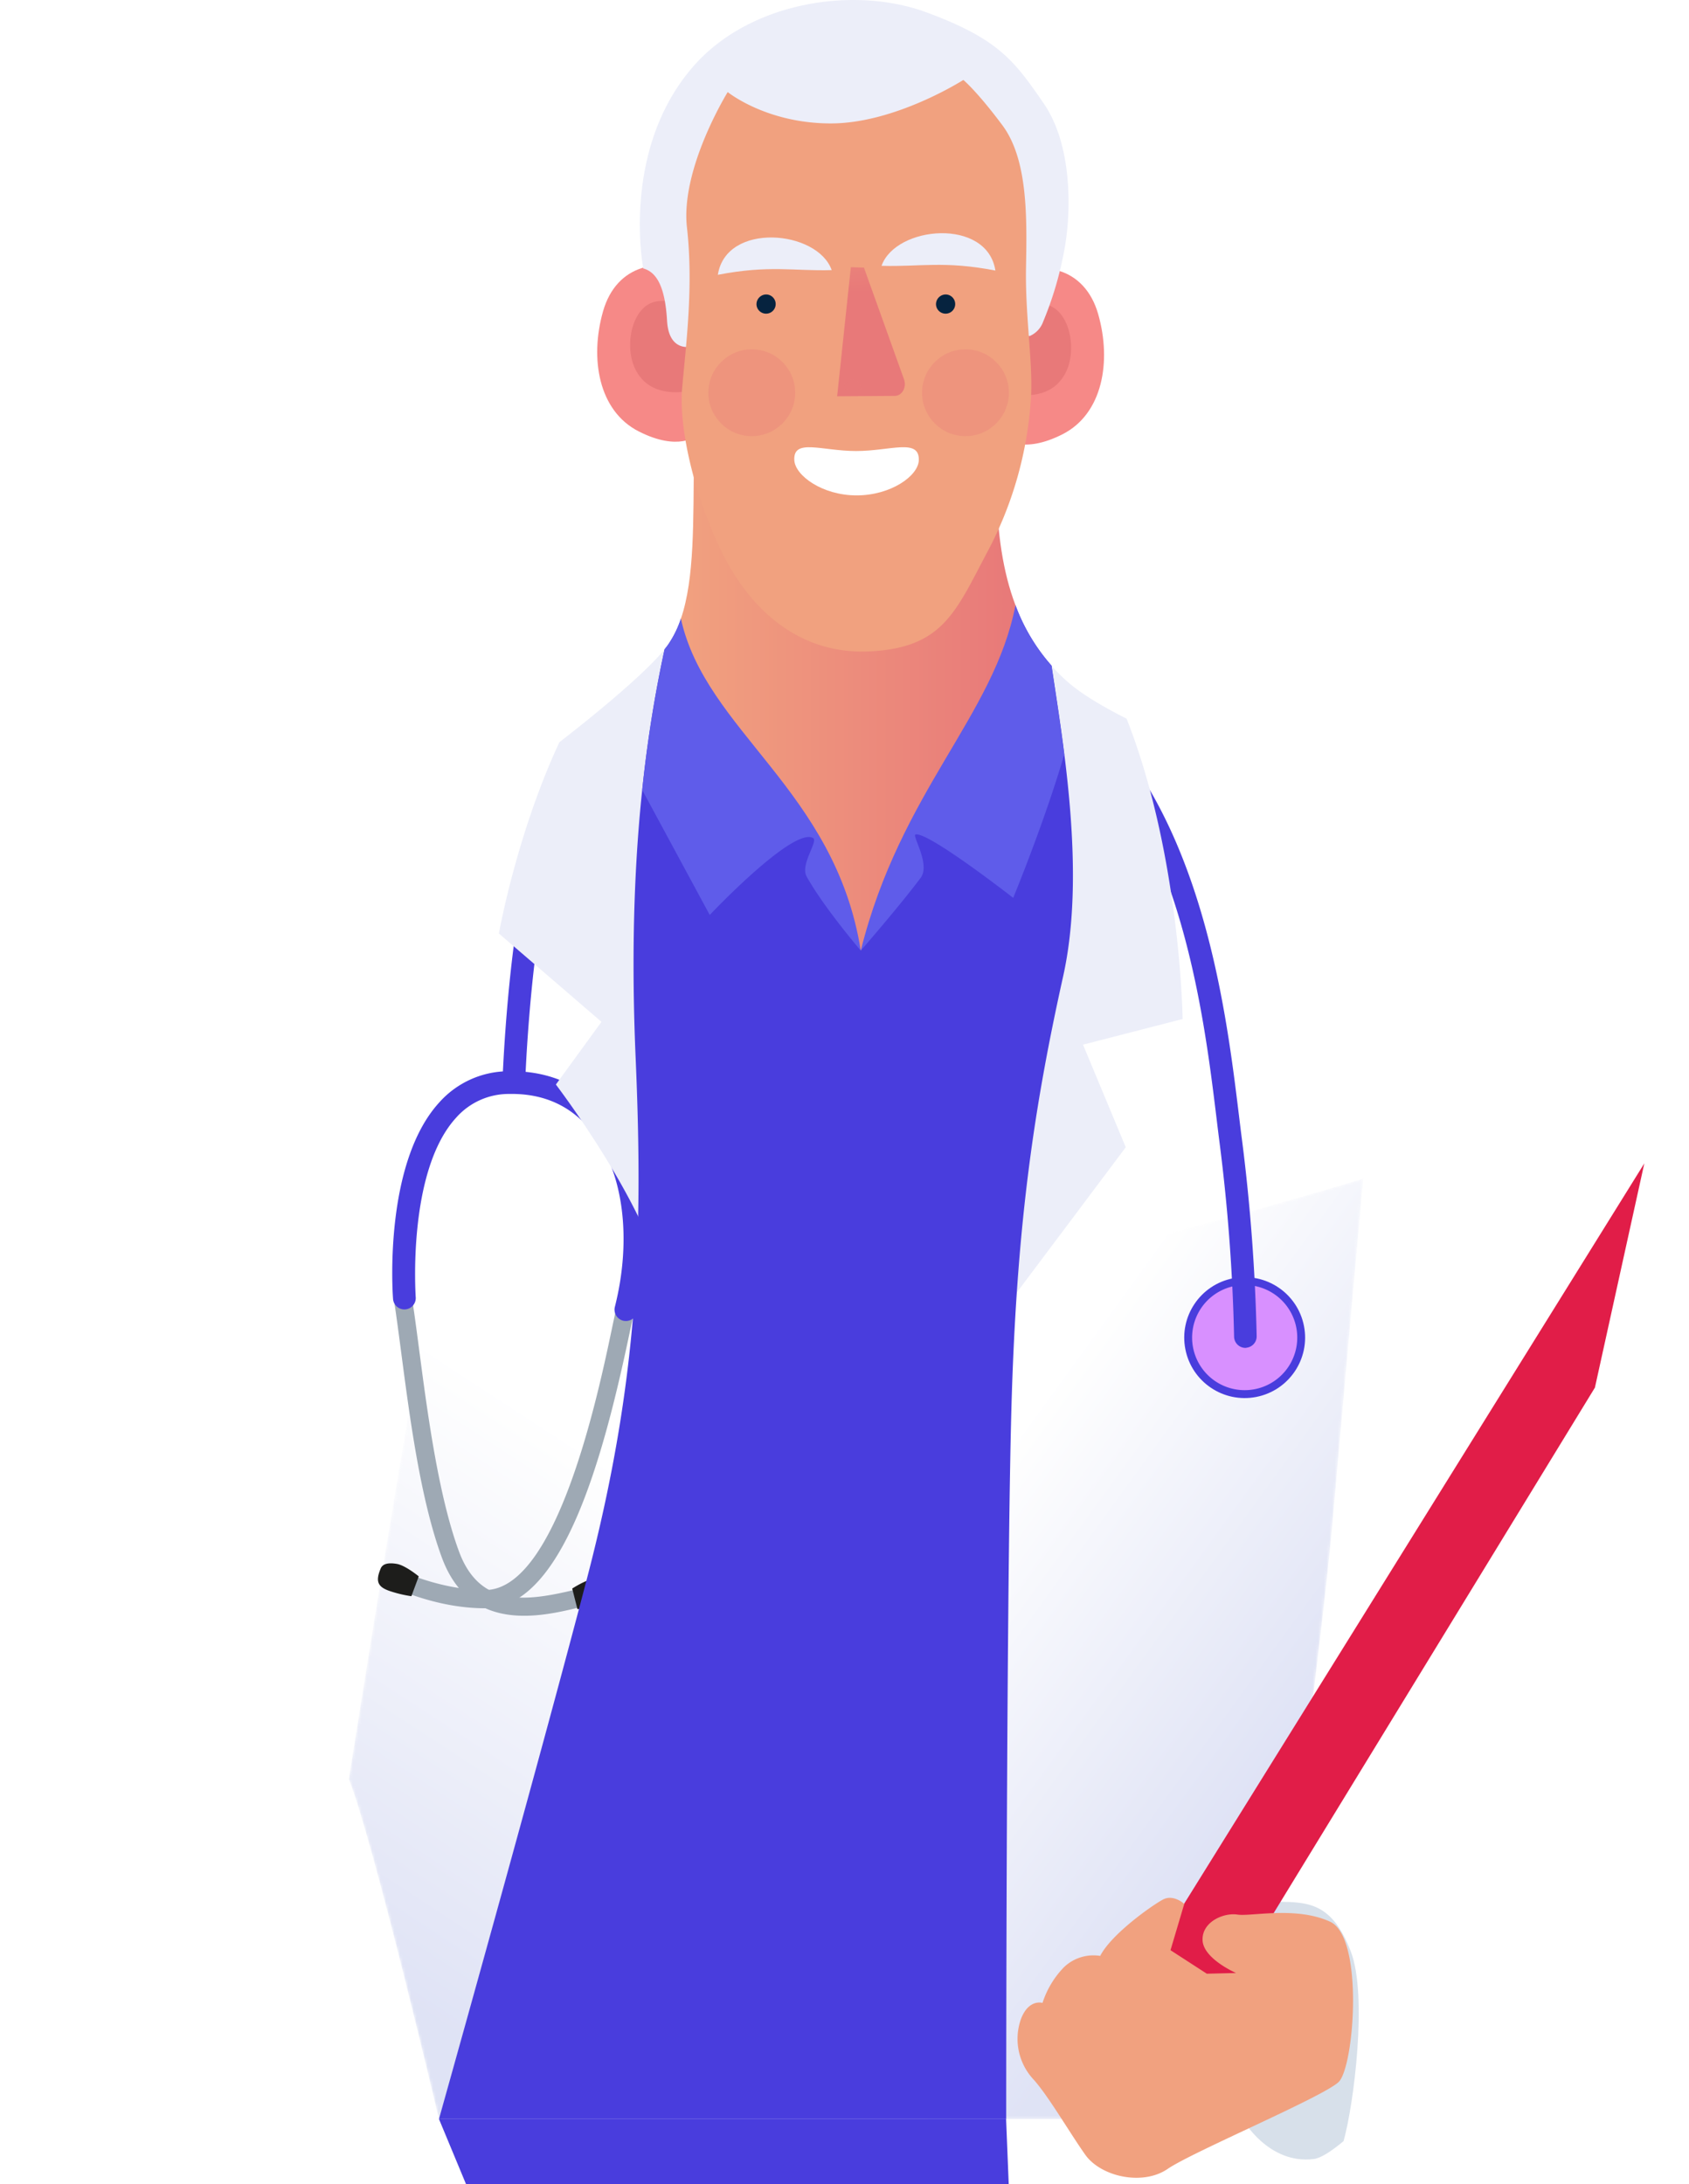 <svg xmlns="http://www.w3.org/2000/svg" xmlns:xlink="http://www.w3.org/1999/xlink" viewBox="0 0 610.42 789.21"><defs><style>.cls-1{mask:url(#mask);filter:url(#luminosity-noclip-3)}.blue-shade-26,.cls-11,.cls-13,.cls-2,.cls-4{mix-blend-mode:multiply}.cls-2{fill:url(#linear-gradient)}.cls-3{mask:url(#mask-2);filter:url(#luminosity-noclip-4)}.cls-4{fill:url(#linear-gradient-2)}.cls-5{fill:none}.cls-6{isolation:isolate}.cls-7{clip-path:url(#clip-path)}.cls-8{fill:#fff}.cls-9{clip-path:url(#clip-path-2)}.blue-shade-26{fill:#134c83;opacity:.17}.cls-10{mask:url(#mask-3)}.cls-11,.cls-13{opacity:.72}.cls-11{fill:url(#linear-gradient-3)}.cls-12{mask:url(#mask-4)}.cls-13{fill:url(#linear-gradient-4)}.cls-14{fill:#493ddd}.cls-15{fill:#d890ff}.cls-16{fill:#9ea9b4}.cls-17{fill:#1d1d1b}.cls-18{fill:#eceef9}.cls-19{fill:#5f5cea}.cls-20{fill:url(#linear-gradient-5)}.cls-21{fill:#f68987}.cls-22,.cls-28{fill:#e87979}.cls-23{fill:#f27852}.cls-24{fill:#f1a17f}.cls-25{fill:#06233f}.cls-26{fill:url(#linear-gradient-6)}.cls-27,.cls-28{opacity:.55}.cls-29{fill:#e11d48}</style><filter id="luminosity-noclip" width="119.61" height="32766" x="126.08" y="-9757.1" color-interpolation-filters="sRGB" filterUnits="userSpaceOnUse"><feFlood flood-color="#fff" result="bg"/><feBlend in="SourceGraphic" in2="bg"/></filter><linearGradient id="linear-gradient" x1="243.17" x2="131.95" y1="546.1" y2="716.36" gradientUnits="userSpaceOnUse"><stop offset="0"/><stop offset="1" stop-color="#fff"/></linearGradient><filter id="luminosity-noclip-2" width="157.74" height="32766" x="334.92" y="-9757.1" color-interpolation-filters="sRGB" filterUnits="userSpaceOnUse"><feFlood flood-color="#fff" result="bg"/><feBlend in="SourceGraphic" in2="bg"/></filter><linearGradient id="linear-gradient-2" x1="347.75" x2="465.15" y1="547.88" y2="633.01" xlink:href="#linear-gradient"/><clipPath id="clip-path"><rect width="610.42" height="789.21" y="-947.91" class="cls-5"/></clipPath><clipPath id="clip-path-2"><rect width="610.42" height="789.21" class="cls-5"/></clipPath><filter id="luminosity-noclip-3" width="119.61" height="310.29" x="126.08" y="455.38" color-interpolation-filters="sRGB" filterUnits="userSpaceOnUse"><feFlood flood-color="#fff" result="bg"/><feBlend in="SourceGraphic" in2="bg"/></filter><mask id="mask-3" width="119.61" height="310.29" x="126.08" y="455.38" maskUnits="userSpaceOnUse"><g class="cls-1"><path d="M237.2,714.41c2.56-86.34,3.13-172.8,8.48-259-45.76,2.35-88.78,8.19-91.46,19.91-5.49,24-28.14,167.51-28.14,167.51,8.92,22.65,32.57,122.88,32.57,122.88h76.71Q236.46,740,237.2,714.41Z" class="cls-2"/></g></mask><linearGradient id="linear-gradient-3" x1="243.17" x2="131.95" y1="546.1" y2="716.36" gradientUnits="userSpaceOnUse"><stop offset="0" stop-color="#fff"/><stop offset="1" stop-color="#d3d8f2"/></linearGradient><filter id="luminosity-noclip-4" width="157.74" height="339.81" x="334.92" y="425.86" color-interpolation-filters="sRGB" filterUnits="userSpaceOnUse"><feFlood flood-color="#fff" result="bg"/><feBlend in="SourceGraphic" in2="bg"/></filter><mask id="mask-4" width="157.74" height="339.81" x="334.92" y="425.86" maskUnits="userSpaceOnUse"><g class="cls-3"><path d="M355.37,456.76a78.78,78.78,0,0,0-10.15-1.27q-1,16.49-1.87,33c-4.54,92.35-4.54,184.85-8.43,277.21H449.08L470.7,643.49s8.24-63.16,11-94.74,11-122.89,11-122.89S376,461.56,355.37,456.76Z" class="cls-4"/></g></mask><linearGradient id="linear-gradient-4" x1="347.75" x2="465.15" y1="547.88" y2="633.01" xlink:href="#linear-gradient-3"/><linearGradient id="linear-gradient-5" x1="246.09" x2="367" y1="252.22" y2="252.22" gradientUnits="userSpaceOnUse"><stop offset="0" stop-color="#f1a17f"/><stop offset="1" stop-color="#e87979"/></linearGradient><linearGradient id="linear-gradient-6" x1="-1272.91" x2="-1272.91" y1="-7851.06" y2="-7824.54" gradientTransform="matrix(-1.52, 0.1, 0.12, 1.79, -706.99, 14240.43)" xlink:href="#linear-gradient-5"/></defs><g class="cls-6"><g id="Layer_1" data-name="Layer 1"><g class="cls-7"><rect width="362.83" height="452.41" x="102.64" y="-452.04" class="cls-8"/></g><g class="cls-9"><rect width="362.83" height="452.41" x="102.64" y="495.86" class="cls-8"/><path d="M571.61,659.62C565.43,684.33,491.3,778,474.83,780.09s-25.75-14.41-25.75-14.41H56.74s-27.81-75.17-35-115.33S46.44,431.52,64,388.79s45.3-58.7,77.74-78.25,89.59-62.82,99.88-77.76a37,37,0,0,0,4.52-9.24c9.77,30.45,45.08,67.09,64.66,67.09,20.05,0,47.43-37.19,56.25-71.94a67.54,67.54,0,0,0,19.26,28c19.91,17.17,79.29,36,107.1,53.55s38.09,56.64,53.54,121.51S577.79,634.91,571.61,659.62Z" class="cls-8"/><path d="M488.21,705.19c-6.7-17.51-15.19-18-26.78-18l-26,19.31,5.38,59.21h8.27s9.26,16.47,25.75,14.41c2.44-.3,6.17-2.64,10.74-6.46C489.24,760.74,494.33,721.21,488.21,705.19Z" class="blue-shade-26"/><g class="cls-10"><path d="M237.2,714.41c2.56-86.34,3.13-172.8,8.48-259-45.76,2.35-88.78,8.19-91.46,19.91-5.49,24-28.14,167.51-28.14,167.51,8.92,22.65,32.57,122.88,32.57,122.88h76.71Q236.46,740,237.2,714.41Z" class="cls-11"/></g><g class="cls-12"><path d="M355.37,456.76a78.78,78.78,0,0,0-10.15-1.27q-1,16.49-1.87,33c-4.54,92.35-4.54,184.85-8.43,277.21H449.08L470.7,643.49s8.24-63.16,11-94.74,11-122.89,11-122.89S376,461.56,355.37,456.76Z" class="cls-13"/></g><circle cx="449.83" cy="483.34" r="21.84" class="cls-14" transform="translate(-84.43 95.35) rotate(-11.07)"/><path d="M431.71,489a19,19,0,1,0,12.43-23.81A19,19,0,0,0,431.71,489Z" class="cls-15"/><path d="M175.21,581.12h.19c27.69-.08,42.39-53.12,52.1-99.31.51-2.39.93-4.41,1.28-6a3.28,3.28,0,1,0-6.41-1.44c-.35,1.59-.78,3.63-1.29,6.05-4.89,23.26-19.78,94-45.7,94.11h-.17c-16.42,0-31.27-7.39-31.42-7.46a3.28,3.28,0,1,0-2.95,5.86C141.5,573.3,157.25,581.12,175.21,581.12Z" class="cls-16"/><path d="M189.44,583.83c7.48,0,14.79-1.77,20.25-3.1l3.3-.79a3.28,3.28,0,1,0-1.45-6.4c-1.06.24-2.2.51-3.4.81-18,4.37-34.78,6.6-42.29-13.84s-11.48-50.81-14.4-73.09c-.91-6.95-1.78-13.51-2.62-18.84a3.28,3.28,0,0,0-6.48,1c.82,5.24,1.68,11.77,2.59,18.68,3.13,23.83,7,53.5,14.74,74.5C165.86,579.57,177.86,583.83,189.44,583.83Z" class="cls-16"/><path d="M450.7,486.94a4.11,4.11,0,0,0,3.47-4.1,675,675,0,0,0-5.25-70.57c-.37-2.83-.75-5.91-1.15-9.22-4.92-40.31-14.08-115.34-62.43-153a4.1,4.1,0,1,0-5,6.47c45.67,35.61,54.55,108.44,59.33,147.57.4,3.33.78,6.43,1.15,9.28a662.55,662.55,0,0,1,5.19,69.6,4.11,4.11,0,0,0,4.15,4.06A3.81,3.81,0,0,0,450.7,486.94Z" class="cls-14"/><path d="M185.39,393.71h.22a4.1,4.1,0,0,0,4.26-4c0-.27,1-27.06,4.81-53.21l.24-1.66c3.72-25.75,7.24-50.08,37.51-72.51a4.1,4.1,0,1,0-4.88-6.59c-33,24.46-37,51.64-40.76,77.92l-.24,1.66c-3.86,26.61-4.88,53.82-4.89,54.09A4.11,4.11,0,0,0,185.39,393.71Z" class="cls-14"/><path d="M226.18,477.32a4.1,4.1,0,0,0,4-3.1c6.84-27.09,3.08-54.07-9.83-70.39-8.83-11.18-21.35-17-36.3-16.76a33.68,33.68,0,0,0-25.27,11.25c-20.13,22-16.89,68.86-16.74,70.84a4.11,4.11,0,1,0,8.19-.61c0-.45-3.12-45.32,14.62-64.69a25.39,25.39,0,0,1,19.31-8.58c12.47-.21,22.46,4.41,29.75,13.64,11.36,14.36,14.54,38.62,8.31,63.29a4.12,4.12,0,0,0,3,5A4.36,4.36,0,0,0,226.18,477.32Z" class="cls-14"/><path d="M137.59,566.74c-2.07,4.92-1,6.86,4,8.39a44.15,44.15,0,0,0,7.09,1.63l2.66-7.17s-4.86-4-7.93-4.5C140.73,564.63,138.38,564.85,137.59,566.74Z" class="cls-17"/><path d="M220.82,572.64c1.53,5.12.25,6.93-4.91,7.91a43,43,0,0,1-7.22.87L206.8,574s5.26-3.45,8.36-3.63C217.92,570.21,220.24,570.68,220.82,572.64Z" class="cls-17"/><path d="M367,218.69c-8.82,34.75-36.2,71.94-56.25,71.94-19.58,0-54.89-36.64-64.66-67.09a37,37,0,0,1-4.52,9.24c-4.95,7.19-20.75,20.93-39.42,35.43-15.52,33.33-21.84,69.1-21.84,69.1l37.07,31.92L200.9,391.88s33,43.25,39.14,73.12,123.57,7.2,123.57,7.2l43.25-57.66-15.45-37.07,36-9.27s-.77-59.2-20.25-108.51c-8.67-4.41-16-8.76-20.94-13A67.54,67.54,0,0,1,367,218.69Z" class="cls-18"/><path d="M367,218.69c-8.82,34.75-36.2,71.94-56.25,71.94-19.58,0-54.89-36.64-64.66-67.09a37,37,0,0,1-4.52,9.24c-.38.56-.86,1.18-1.38,1.82-9.12,41.91-13,89.47-10.45,148,2.74,63.84,1,116.36-17.51,187.41-15.94,61.11-45.6,167.17-53.58,195.65h205c0-37.07.22-206.76,2.06-262.58,2.05-62.82,8.23-104,18.53-150.35,8.28-37.24-.07-84.43-4.2-112.23A68.88,68.88,0,0,1,367,218.69Z" class="cls-14"/><path d="M384.63,272.64c-1.52-12.07-3.29-23.12-4.63-32.12a68.88,68.88,0,0,1-13-21.83c-8.82,34.75-36.2,71.94-56.25,71.94-19.58,0-54.89-36.64-64.66-67.09a37,37,0,0,1-4.52,9.24c-.38.56-.86,1.18-1.38,1.82a466.71,466.71,0,0,0-8.08,50.86l24.4,45.15s30.12-31.92,37.33-27.8c2,1.16-4.74,9.54-2.32,13.9,6.16,11.11,19.57,26.77,19.57,26.77s13.59-15.57,21.62-26.25c3.71-4.93-3.26-15.38-1.8-15.71,4.63-1,35.27,22.91,35.27,22.91S377.27,297.65,384.63,272.64Z" class="cls-19"/><path d="M367,218.69c-7.77,40.1-41.5,67.13-55.91,124.79-9.27-58.18-56.12-79.29-65-119.94,5-14.62,4.43-35.37,4.7-58.51.51-1.38,1.05-2.73,1.64-4.07L360.17,178C360.55,192.46,362.31,206.31,367,218.69Z" class="cls-20"/><path d="M252.27,99.65c-13.54-7.39-29.46-4.21-34.32,12.83s-1.66,36,12.89,43.4,21,1.5,21,1.5Z" class="cls-21"/><path d="M252,140.64l.18-26.35c-1.54-1.42-8-6.85-15.32-5.29-8.45,1.8-11.23,15.58-7.5,23.88C233,141,241.52,143.4,252,140.64Z" class="cls-22"/><path d="M362.58,100.68c13.54-7.39,29.46-4.2,34.32,12.84s1.66,36-12.89,43.39S363,158.42,363,158.42Z" class="cls-21"/><path d="M362.85,141.67l-.18-26.34c1.54-1.43,7.95-6.86,15.32-5.29,8.45,1.79,11.23,15.57,7.5,23.87S373.33,144.43,362.85,141.67Z" class="cls-22"/><path d="M250.33,24.26C270.8.56,308.69-5.17,334.77,4.44s31.84,17.5,42.48,33,9.78,40.16,7.47,52.52A125.79,125.79,0,0,1,377,116.25a8.93,8.93,0,0,1-4.8,5.15L250,125.18s-8.24,2.4-8.92-9.27S237.63,98.4,232.48,97C232.48,97,224.25,54.47,250.33,24.26Z" class="cls-18"/><path d="M252.43,161c-.59,1.34-1.13,2.69-1.64,4.07q0-2.15.06-4.32Z" class="cls-23"/><path d="M263,33.27S245.87,60.9,248.27,82.18s-.34,42.31-1.71,57.76,4.8,40.16,14.41,59.72,27.12,37.07,53.55,35.7,30.89-14.42,42.56-36.38a135.91,135.91,0,0,0,15.45-54.24c1-12.7-2.06-29.95-1.72-48.14s.69-39-8.58-51.4-14.07-16.31-14.07-16.31S323.62,44.6,300.28,44.6,263,33.27,263,33.27Z" class="cls-24"/><path d="M259.44,99.3C278,95.7,286.86,98,300.58,97.6,295.48,83.09,262.4,80.11,259.44,99.3Z" class="cls-18"/><path d="M359.74,97.76c-18.53-3.6-27.41-1.29-41.14-1.71C323.7,81.54,356.78,78.57,359.74,97.76Z" class="cls-18"/><path d="M273.4,110a3.47,3.47,0,1,0,3.47-3.6A3.54,3.54,0,0,0,273.4,110Z" class="cls-25"/><path d="M338.28,110a3.47,3.47,0,1,0,3.47-3.6A3.53,3.53,0,0,0,338.28,110Z" class="cls-25"/><path d="M312.24,96.7l14.52,40.49c.94,2.83-.79,5.84-3.37,5.86l-20.84.14,4.95-46.64Z" class="cls-26"/><g class="cls-27"><path d="M311.15,140.63a3.4,3.4,0,0,0-3.17-3.52,3.3,3.3,0,0,0-3,3.64Z" class="cls-22"/></g><path d="M332.07,166.26C331.93,171.92,322,179,309.57,179s-22.21-7.21-22.5-12.72c-.43-8,9.93-3.31,22.35-3.31S332.28,158.27,332.07,166.26Z" class="cls-8"/><g class="cls-27"><circle cx="271.7" cy="141.91" r="15.7" class="cls-28"/></g><g class="cls-27"><circle cx="348.93" cy="141.91" r="15.7" class="cls-28"/></g><polygon points="417.15 705.27 594.27 420.37 576.42 501.38 444.61 716.94 417.84 716.25 417.15 705.27" class="cls-29"/><path d="M428,687.94s-3.87-3.61-7.73-1.55-18.53,12.36-22.65,20.34a15.41,15.41,0,0,0-13.13,4.12,33.18,33.18,0,0,0-7.72,12.87s-4.9-1.54-7.73,5.66a21.5,21.5,0,0,0,4.38,21.89c5.4,5.92,13.13,19.3,18.79,27.29S413,789.88,422,783.7s56.13-26,61.79-31.4,9.27-52.26-3.09-57.93-28.58-1.8-33.47-2.57-12.87,2.57-12.61,9.27,12.1,11.84,12.1,11.84l-10.56.26-13.13-8.5Z" class="cls-24"/><polygon points="56.74 765.68 73.73 818.45 178.93 814.48 158.65 765.68 56.74 765.68" class="cls-8"/><polygon points="158.65 765.68 168.43 789.21 364.56 789.21 363.61 765.68 158.65 765.68" class="cls-14"/></g></g></g></svg>